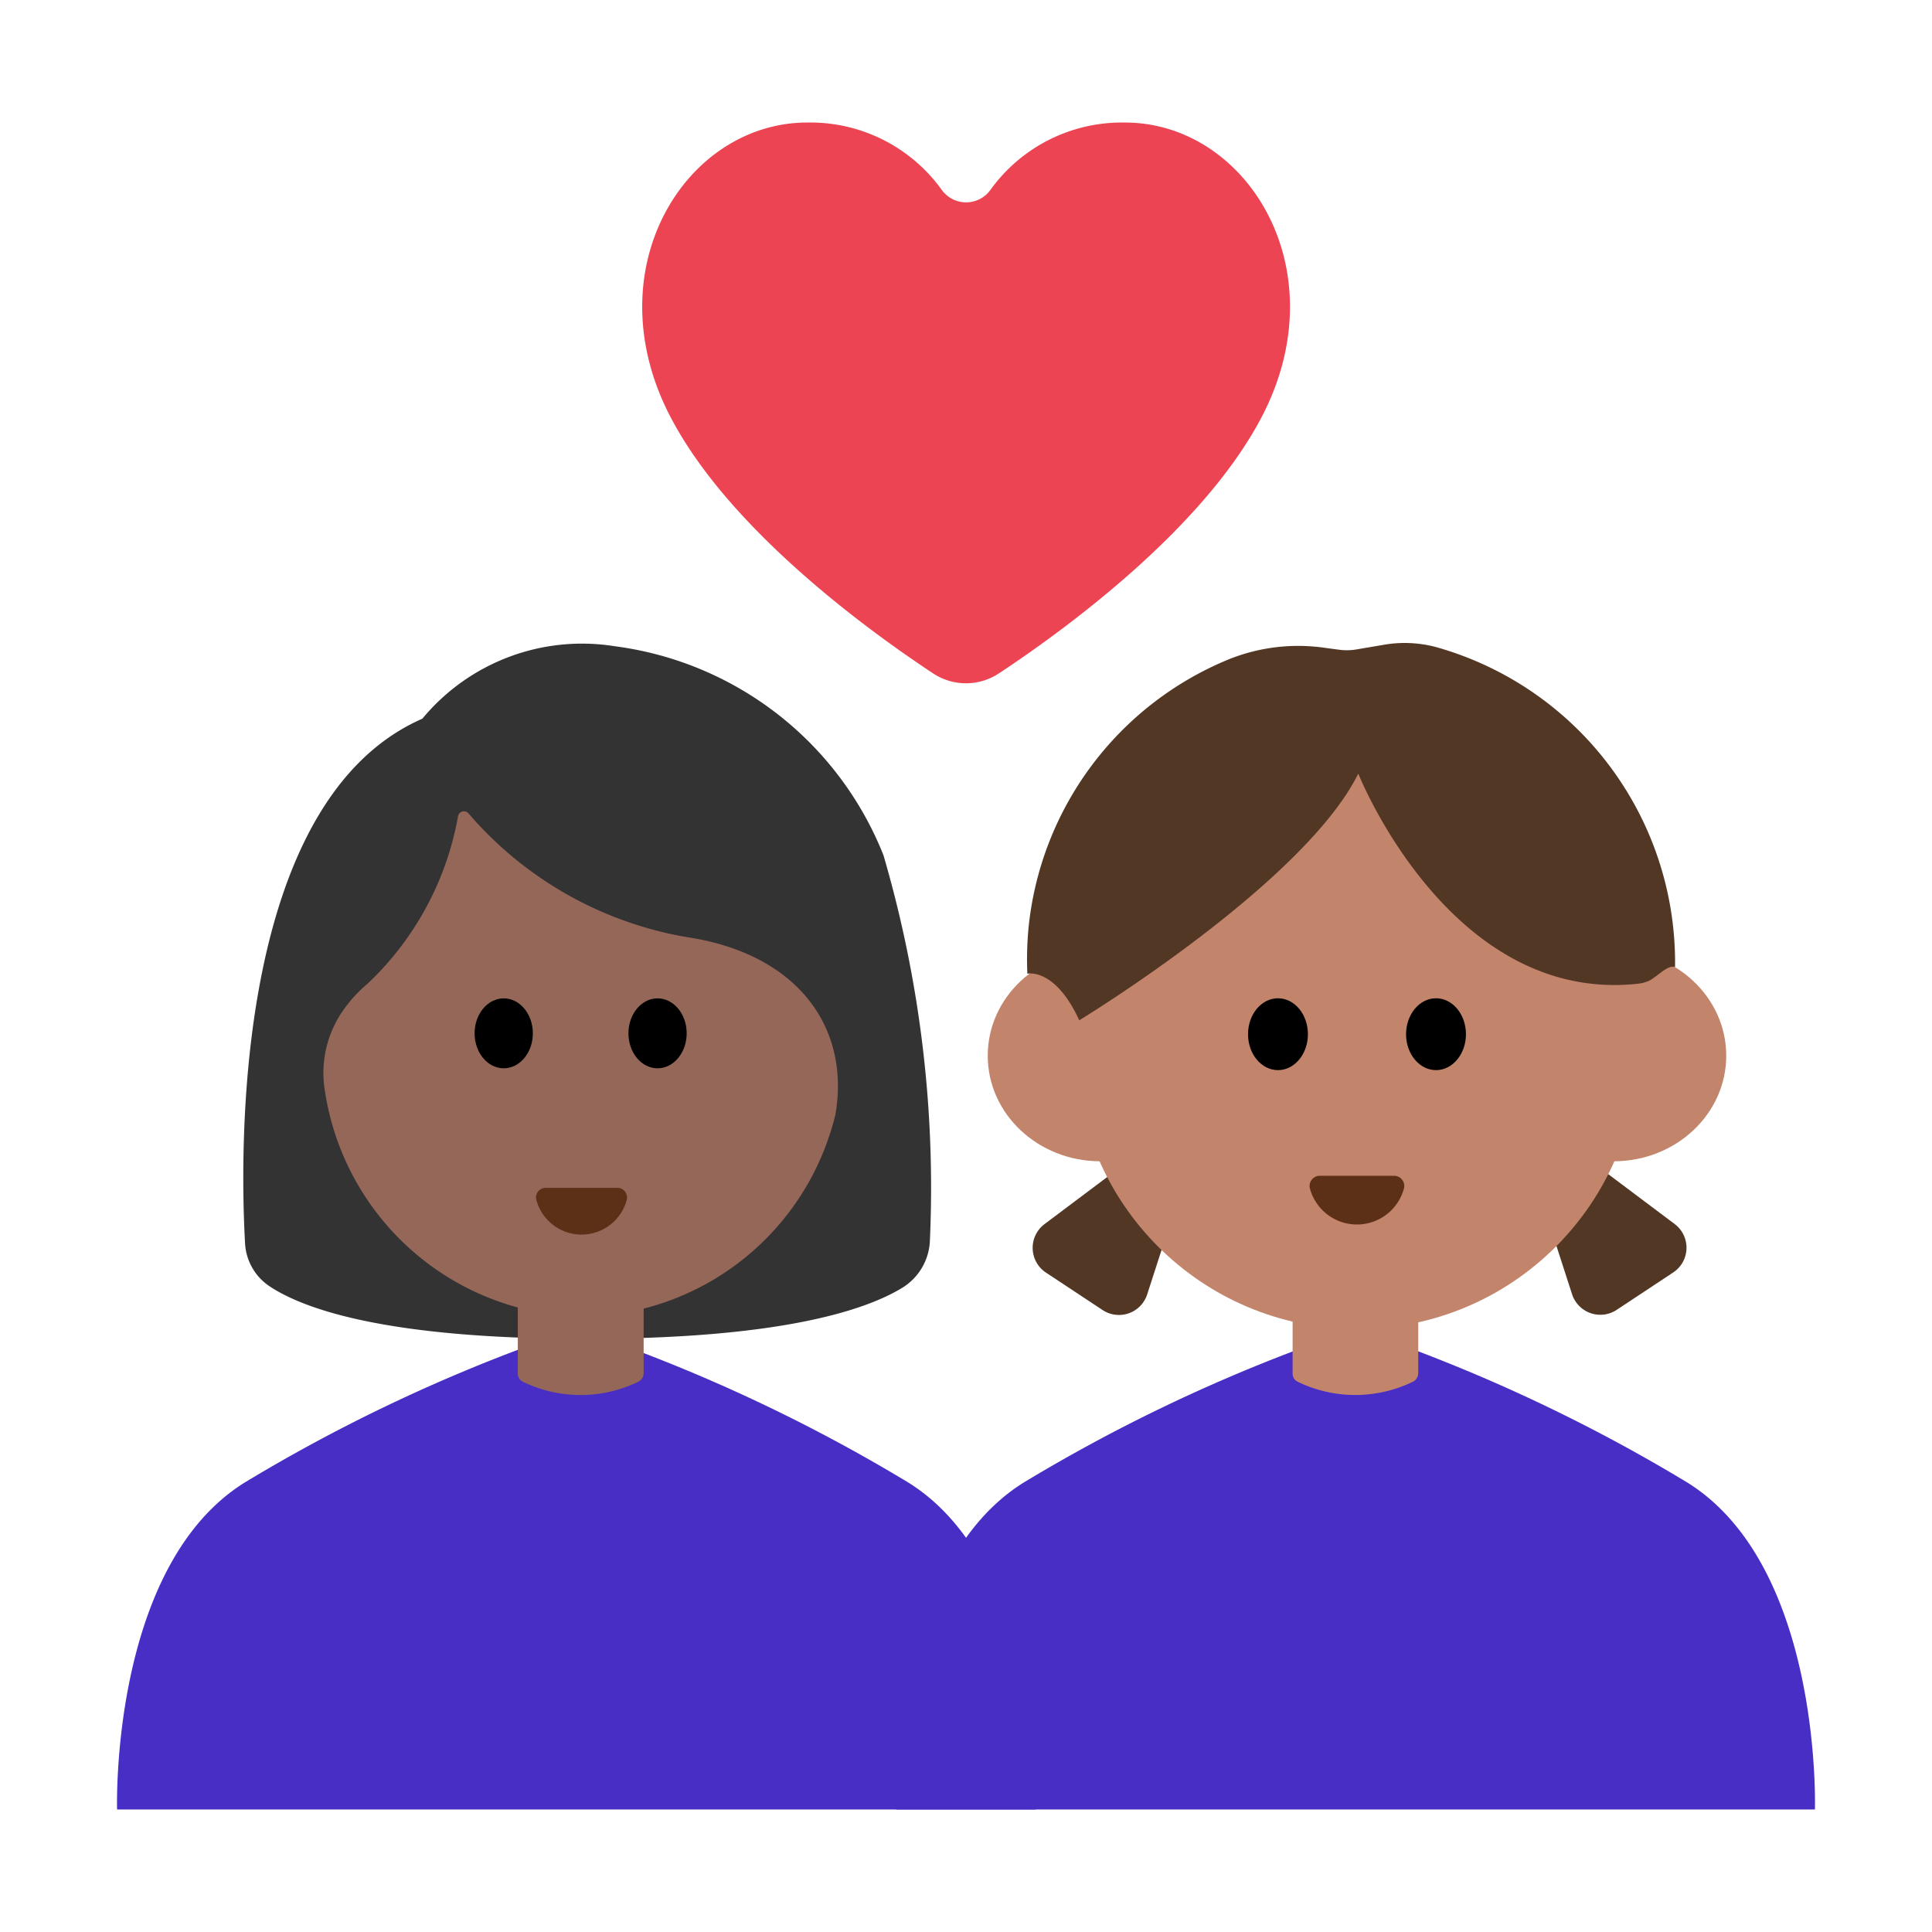 <svg id="Layer_1" data-name="Layer 1" xmlns="http://www.w3.org/2000/svg" viewBox="0 0 40 40"><defs><style>.cls-1{fill:#333;}.cls-2{fill:#482ec5;}.cls-3{fill:#956759;}.cls-4{fill:#5c2f17;}.cls-5{fill:none;}.cls-6{fill:#c3846c;}.cls-7{fill:#523725;}.cls-8{fill:#ec4452;}</style></defs><path class="cls-1" d="M5.073,25.729c-.1-1.791-.261-9.126,3.671-10.849a4.293,4.293,0,0,1,3.987-1.5,6.948,6.948,0,0,1,5.56,4.326,24.506,24.506,0,0,1,.962,7.967,1.2,1.2,0,0,1-.58.994c-.762.462-2.523,1.052-6.55,1.052-4.164,0-5.868-.631-6.56-1.1A1.143,1.143,0,0,1,5.073,25.729Z"/><path class="cls-2" d="M18.8,30.691a34.431,34.431,0,0,0-5.831-2.812s-.4-.006-.878-.01v0H11.78v0c-.477,0-.878.01-.878.01a34.431,34.431,0,0,0-5.831,2.812c-2.8,1.738-2.647,6.772-2.647,6.772H21.447S21.605,32.429,18.8,30.691Z"/><path class="cls-3" d="M14.208,19.4A7.666,7.666,0,0,1,9.7,16.841a.124.124,0,0,0-.217.059A6.288,6.288,0,0,1,7.61,20.367a2.766,2.766,0,0,0-.473.507A2.254,2.254,0,0,0,6.729,22.6a5.494,5.494,0,0,0,5.334,4.661,5.47,5.47,0,0,0,5.234-4.19C17.606,21.279,16.52,19.742,14.208,19.4Z"/><ellipse cx="10.429" cy="21.394" rx="0.603" ry="0.724"/><ellipse cx="13.614" cy="21.394" rx="0.603" ry="0.724"/><path class="cls-4" d="M12.78,24.593a.2.2,0,0,1,.194.257.969.969,0,0,1-1.868,0,.2.2,0,0,1,.193-.257Z"/><path class="cls-3" d="M10.721,26.654v1.783a.182.182,0,0,0,.1.168,2.732,2.732,0,0,0,2.4,0,.2.2,0,0,0,.105-.174v-1.78Z"/><rect class="cls-5" width="40" height="40"/><path class="cls-2" d="M34.929,30.691A34.431,34.431,0,0,0,29.1,27.879s-.4-.006-.878-.01v0h-.311v0c-.477,0-.878.01-.878.01A34.431,34.431,0,0,0,21.2,30.691c-2.8,1.738-2.647,6.772-2.647,6.772H37.576S37.734,32.429,34.929,30.691Z"/><path class="cls-6" d="M26.762,26.654v1.783a.182.182,0,0,0,.1.168,2.73,2.73,0,0,0,2.395,0,.2.2,0,0,0,.106-.174v-1.78Z"/><path class="cls-7" d="M21.628,25.342,23.282,24.1l1.092.773L23.751,26.8a.614.614,0,0,1-.923.323l-1.171-.774A.615.615,0,0,1,21.628,25.342Z"/><path class="cls-7" d="M34.672,25.342,33.018,24.1l-1.092.773.622,1.923a.615.615,0,0,0,.924.323l1.17-.774A.614.614,0,0,0,34.672,25.342Z"/><circle class="cls-6" cx="28.095" cy="21.693" r="5.823"/><ellipse class="cls-6" cx="22.781" cy="21.857" rx="2.331" ry="2.186"/><ellipse class="cls-6" cx="33.409" cy="21.857" rx="2.331" ry="2.186"/><ellipse cx="26.459" cy="21.412" rx="0.62" ry="0.744"/><ellipse cx="29.731" cy="21.412" rx="0.62" ry="0.744"/><path class="cls-4" d="M28.866,24.343a.211.211,0,0,1,.2.268,1.008,1.008,0,0,1-1.944,0,.211.211,0,0,1,.2-.268Z"/><path class="cls-7" d="M29.742,13.4a6.781,6.781,0,0,1,4.938,6.621c-.158-.045-.33.169-.535.284a.8.8,0,0,1-.223.061c-3.906.434-5.8-4.349-5.8-4.349-1.132,2.284-5.777,5.107-5.777,5.107-.506-1.1-1.075-.964-1.075-.964a6.963,6.963,0,0,1,.024-.944,6.735,6.735,0,0,1,4.163-5.572,3.85,3.85,0,0,1,1.968-.232l.3.04a1.186,1.186,0,0,0,.352-.005l.588-.1A2.516,2.516,0,0,1,29.742,13.4Z"/><path class="cls-8" d="M19.318,13.941a1.234,1.234,0,0,0,1.364,0c1.317-.87,4.187-2.948,5.422-5.274,1.629-3.069-.285-6.13-2.813-6.13a3.351,3.351,0,0,0-2.789,1.4.621.621,0,0,1-1,0,3.351,3.351,0,0,0-2.789-1.4c-2.528,0-4.442,3.061-2.813,6.13C15.131,10.993,18,13.071,19.318,13.941Z"/><rect class="cls-5" width="40" height="40"/></svg>